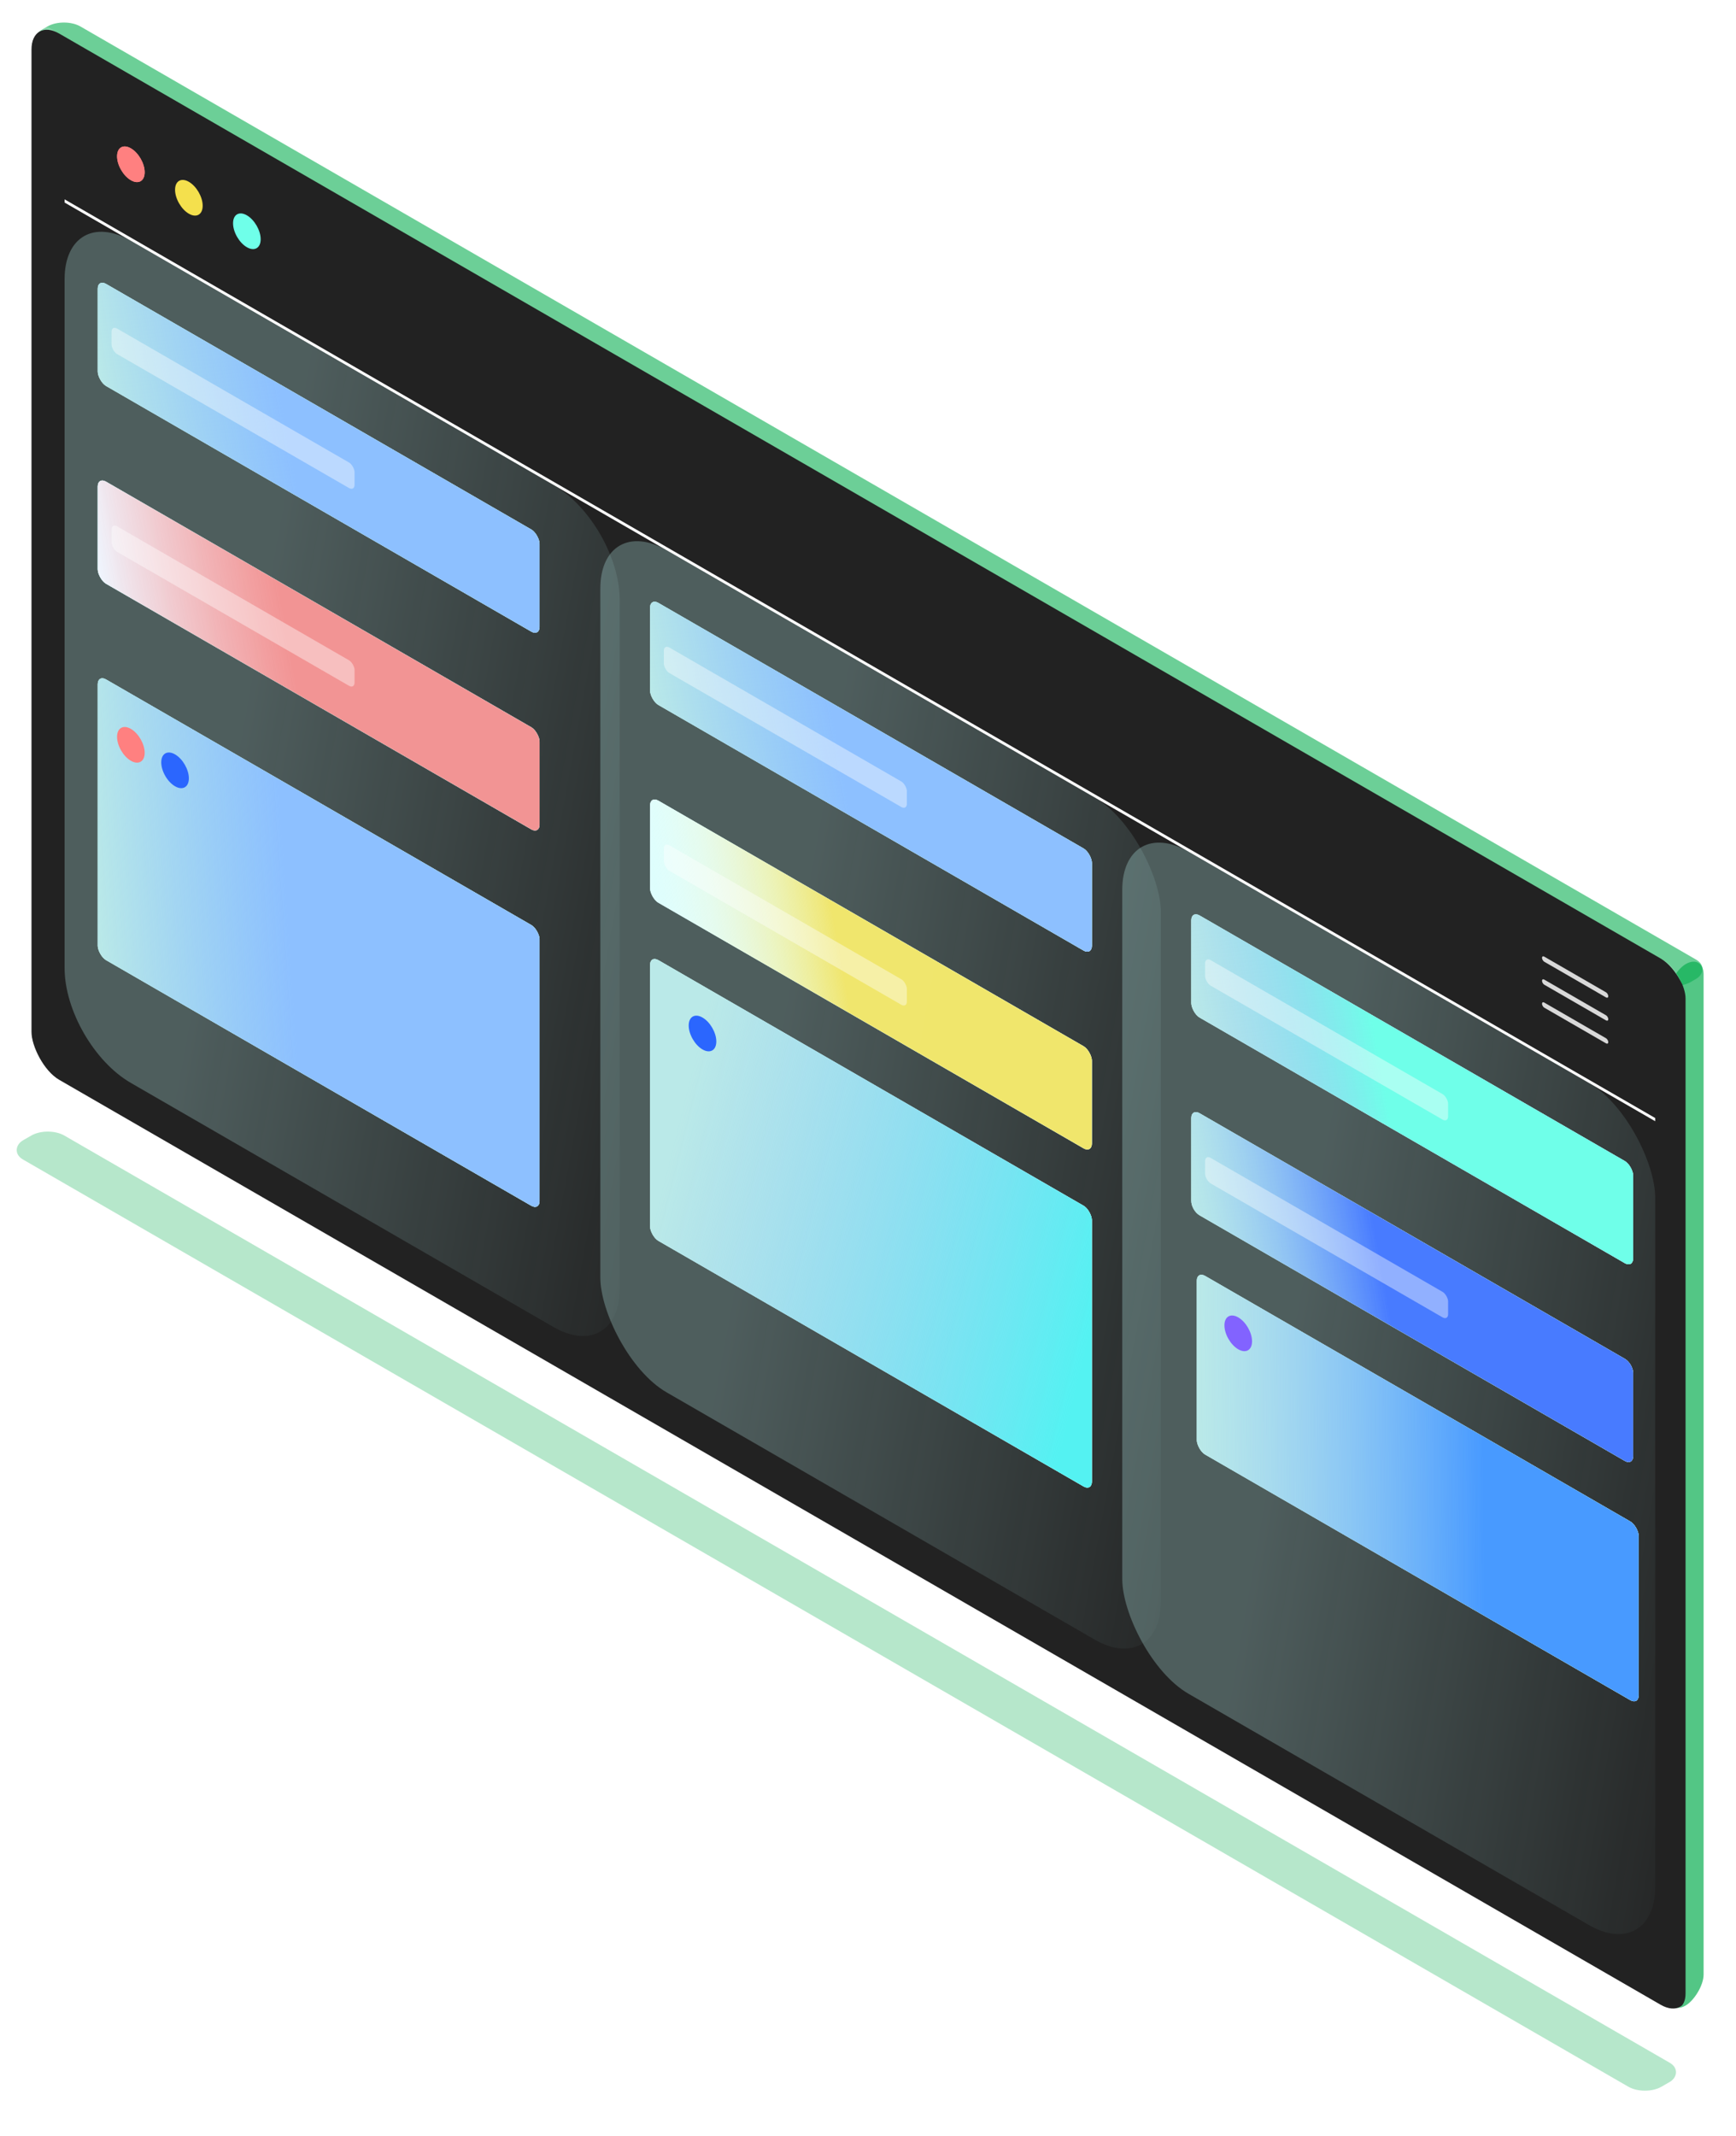 <svg width="422" height="519" viewBox="0 0 422 519" fill="none" xmlns="http://www.w3.org/2000/svg">
<g clip-path="url(#clip0_101_103)">
<g clip-path="url(#clip1_101_103)">
<rect width="253.066" height="10.077" rx="5.038" transform="matrix(0 -1 0.866 -0.5 405.398 489.871)" fill="#0AAF52" fill-opacity="0.7"/>
<rect width="462.836" height="10.852" rx="4.651" transform="matrix(0.866 0.5 -0.866 0.5 15.539 4.115)" fill="#0AAF52" fill-opacity="0.6"/>
<g filter="url(#filter0_f_101_103)">
<rect width="459.939" height="11.627" rx="4.651" transform="matrix(0.866 0.5 -0.866 0.5 11.62 273.624)" fill="#0AAF52" fill-opacity="0.3"/>
</g>
<g clip-path="url(#clip2_101_103)">
<rect width="465.083" height="254.246" rx="7.751" transform="matrix(0.866 0.5 -2.20305e-08 1 7.648 4.263)" fill="#222222"/>
<rect x="-0.225" y="-0.39" width="465.603" height="254.765" rx="8.011" transform="matrix(0.866 0.5 -2.20305e-08 1 7.617 4.376)" stroke="#FFFEFE" stroke-opacity="0.2" stroke-width="0.519"/>
<circle cx="3.876" cy="3.876" r="3.876" transform="matrix(0.866 0.5 -2.20305e-08 1 28.457 34.106)" fill="#FF8080"/>
<circle cx="3.876" cy="3.876" r="3.876" transform="matrix(0.866 0.5 -2.20305e-08 1 28.457 34.106)" fill="#FF8080"/>
<circle cx="3.876" cy="3.876" r="3.876" transform="matrix(0.866 0.5 -2.20305e-08 1 56.652 50.384)" fill="#6FFFE9"/>
<circle cx="3.876" cy="3.876" r="3.876" transform="matrix(0.866 0.5 -2.20305e-08 1 42.555 42.245)" fill="#F4E04D"/>
<rect width="446.48" height="0.775" transform="matrix(0.866 0.5 -2.20305e-08 1 15.703 48.446)" fill="white"/>
<g filter="url(#filter1_b_101_103)">
<rect width="149.602" height="204.637" rx="18.603" transform="matrix(0.866 0.5 -2.20305e-08 1 272.807 197.66)" fill="url(#paint0_linear_101_103)" fill-opacity="0.28"/>
</g>
<g filter="url(#filter2_b_101_103)">
<rect width="157.353" height="204.637" rx="18.603" transform="matrix(0.866 0.5 -2.20305e-08 1 145.933 124.41)" fill="url(#paint1_linear_101_103)" fill-opacity="0.28"/>
</g>
<g filter="url(#filter3_b_101_103)">
<path d="M15.703 67.825C15.703 57.55 22.916 53.386 31.814 58.523L134.521 117.821C143.419 122.958 150.632 135.452 150.632 145.726L150.632 313.156C150.632 323.431 143.419 327.595 134.521 322.458L31.814 263.16C22.916 258.023 15.703 245.529 15.703 235.255L15.703 151.54L15.703 67.825Z" fill="url(#paint2_linear_101_103)" fill-opacity="0.28"/>
</g>
<rect width="124.022" height="24.805" rx="2.325" transform="matrix(0.866 0.5 -2.20305e-08 1 23.759 67.825)" fill="#BAE9E8" fill-opacity="0.96"/>
<rect width="124.022" height="24.805" rx="2.325" transform="matrix(0.866 0.5 -2.20305e-08 1 23.759 67.825)" fill="#BAE9E8" fill-opacity="0.96"/>
<rect width="124.022" height="24.805" rx="2.325" transform="matrix(0.866 0.5 -2.20305e-08 1 23.759 67.825)" fill="#BAE9E8" fill-opacity="0.96"/>
<rect width="124.022" height="24.805" rx="2.325" transform="matrix(0.866 0.5 -2.20305e-08 1 23.759 67.825)" fill="url(#paint3_linear_101_103)"/>
<rect opacity="0.4" width="68.212" height="6.201" rx="1.55" transform="matrix(0.866 0.5 -2.20305e-08 1 27.115 79.064)" fill="white"/>
<rect width="124.022" height="68.212" rx="2.325" transform="matrix(0.866 0.5 -2.20305e-08 1 23.759 163.942)" fill="#BAE9E8" fill-opacity="0.96"/>
<rect width="124.022" height="68.212" rx="2.325" transform="matrix(0.866 0.5 -2.20305e-08 1 23.759 163.942)" fill="#BAE9E8" fill-opacity="0.96"/>
<rect width="124.022" height="68.212" rx="2.325" transform="matrix(0.866 0.5 -2.20305e-08 1 23.759 163.942)" fill="#BAE9E8" fill-opacity="0.96"/>
<rect width="124.022" height="68.212" rx="2.325" transform="matrix(0.866 0.5 -2.20305e-08 1 23.759 163.942)" fill="url(#paint4_linear_101_103)"/>
<rect width="124.022" height="43.408" rx="2.325" transform="matrix(0.866 0.5 -2.20305e-08 1 290.932 308.893)" fill="#BAE9E8" fill-opacity="0.96"/>
<rect width="124.022" height="43.408" rx="2.325" transform="matrix(0.866 0.5 -2.20305e-08 1 290.932 308.893)" fill="#BAE9E8" fill-opacity="0.96"/>
<rect width="124.022" height="43.408" rx="2.325" transform="matrix(0.866 0.5 -2.20305e-08 1 290.932 308.893)" fill="#BAE9E8" fill-opacity="0.96"/>
<rect width="124.022" height="43.408" rx="2.325" transform="matrix(0.866 0.5 -2.20305e-08 1 290.932 308.893)" fill="url(#paint5_linear_101_103)"/>
<circle cx="3.876" cy="3.876" r="3.876" transform="matrix(0.866 0.5 -2.20305e-08 1 28.457 175.181)" fill="#FF8080"/>
<circle cx="3.876" cy="3.876" r="3.876" transform="matrix(0.866 0.5 -2.20305e-08 1 39.198 181.383)" fill="#2B66FE"/>
<circle cx="3.876" cy="3.876" r="3.876" transform="matrix(0.866 0.5 -2.20305e-08 1 297.645 318.195)" fill="#8263FF"/>
<rect width="124.022" height="68.212" rx="2.325" transform="matrix(0.866 0.5 -2.20305e-08 1 158.017 232.154)" fill="#BAE9E8" fill-opacity="0.96"/>
<rect width="124.022" height="68.212" rx="2.325" transform="matrix(0.866 0.5 -2.20305e-08 1 158.017 232.154)" fill="#BAE9E8" fill-opacity="0.96"/>
<rect width="124.022" height="68.212" rx="2.325" transform="matrix(0.866 0.5 -2.20305e-08 1 158.017 232.154)" fill="#BAE9E8" fill-opacity="0.96"/>
<rect width="124.022" height="68.212" rx="2.325" transform="matrix(0.866 0.5 -2.20305e-08 1 158.017 232.154)" fill="url(#paint6_linear_101_103)"/>
<circle cx="3.876" cy="3.876" r="3.876" transform="matrix(0.866 0.5 -2.20305e-08 1 167.415 245.332)" fill="#2B66FE"/>
<rect width="124.022" height="24.805" rx="2.325" transform="matrix(0.866 0.5 -2.20305e-08 1 23.758 115.883)" fill="#BAE9E8" fill-opacity="0.96"/>
<rect width="124.022" height="24.805" rx="2.325" transform="matrix(0.866 0.5 -2.20305e-08 1 23.758 115.883)" fill="#BAE9E8" fill-opacity="0.96"/>
<rect width="124.022" height="24.805" rx="2.325" transform="matrix(0.866 0.5 -2.20305e-08 1 23.758 115.883)" fill="#BAE9E8" fill-opacity="0.96"/>
<rect width="124.022" height="24.805" rx="2.325" transform="matrix(0.866 0.5 -2.20305e-08 1 23.758 115.883)" fill="url(#paint7_linear_101_103)"/>
<rect opacity="0.4" width="68.212" height="6.201" rx="1.55" transform="matrix(0.866 0.5 -2.20305e-08 1 27.115 127.123)" fill="white"/>
<rect width="124.022" height="24.805" rx="2.325" transform="matrix(0.866 0.5 -2.20305e-08 1 158.017 145.339)" fill="#BAE9E8" fill-opacity="0.96"/>
<rect width="124.022" height="24.805" rx="2.325" transform="matrix(0.866 0.5 -2.20305e-08 1 158.017 145.339)" fill="#BAE9E8" fill-opacity="0.96"/>
<rect width="124.022" height="24.805" rx="2.325" transform="matrix(0.866 0.5 -2.20305e-08 1 158.017 145.339)" fill="#BAE9E8" fill-opacity="0.96"/>
<rect width="124.022" height="24.805" rx="2.325" transform="matrix(0.866 0.5 -2.20305e-08 1 158.017 145.339)" fill="url(#paint8_linear_101_103)"/>
<rect opacity="0.4" width="68.212" height="6.201" rx="1.55" transform="matrix(0.866 0.5 -2.20305e-08 1 161.373 156.578)" fill="white"/>
<path d="M289.589 271.686C289.589 270.402 290.491 269.881 291.603 270.524L394.982 330.209C396.094 330.851 396.996 332.413 396.996 333.697L396.996 353.851C396.996 355.135 396.094 355.656 394.982 355.014L291.603 295.328C290.491 294.686 289.589 293.124 289.589 291.84L289.589 271.686Z" fill="#BAE9E8" fill-opacity="0.96"/>
<path d="M289.589 271.686C289.589 270.402 290.491 269.881 291.603 270.524L394.982 330.209C396.094 330.851 396.996 332.413 396.996 333.697L396.996 353.851C396.996 355.135 396.094 355.656 394.982 355.014L291.603 295.328C290.491 294.686 289.589 293.124 289.589 291.84L289.589 271.686Z" fill="#BAE9E8" fill-opacity="0.96"/>
<path d="M289.589 271.686C289.589 270.402 290.491 269.881 291.603 270.524L394.982 330.209C396.094 330.851 396.996 332.413 396.996 333.697L396.996 353.851C396.996 355.135 396.094 355.656 394.982 355.014L291.603 295.328C290.491 294.686 289.589 293.124 289.589 291.84L289.589 271.686Z" fill="#BAE9E8" fill-opacity="0.96"/>
<path d="M289.589 271.686C289.589 270.402 290.491 269.881 291.603 270.524L394.982 330.209C396.094 330.851 396.996 332.413 396.996 333.697L396.996 353.851C396.996 355.135 396.094 355.656 394.982 355.014L291.603 295.328C290.491 294.686 289.589 293.124 289.589 291.84L289.589 271.686Z" fill="url(#paint9_linear_101_103)"/>
<rect opacity="0.4" width="68.212" height="6.201" rx="1.55" transform="matrix(0.866 0.5 -2.20305e-08 1 292.946 280.6)" fill="white"/>
<rect width="124.022" height="24.805" rx="2.325" transform="matrix(0.866 0.5 -2.20305e-08 1 158.017 193.397)" fill="#DEFFFE" fill-opacity="0.81"/>
<rect width="124.022" height="24.805" rx="2.325" transform="matrix(0.866 0.5 -2.20305e-08 1 158.017 193.397)" fill="#DEFFFE" fill-opacity="0.81"/>
<rect width="124.022" height="24.805" rx="2.325" transform="matrix(0.866 0.5 -2.20305e-08 1 158.017 193.397)" fill="#DEFFFE" fill-opacity="0.81"/>
<rect width="124.022" height="24.805" rx="2.325" transform="matrix(0.866 0.5 -2.20305e-08 1 158.017 193.397)" fill="url(#paint10_linear_101_103)"/>
<rect opacity="0.4" width="68.212" height="6.201" rx="1.55" transform="matrix(0.866 0.5 -2.20305e-08 1 161.373 204.637)" fill="white"/>
<rect width="124.022" height="24.805" rx="2.325" transform="matrix(0.866 0.5 -2.20305e-08 1 289.589 221.302)" fill="#BAE9E8" fill-opacity="0.96"/>
<rect width="124.022" height="24.805" rx="2.325" transform="matrix(0.866 0.5 -2.20305e-08 1 289.589 221.302)" fill="#BAE9E8" fill-opacity="0.96"/>
<rect width="124.022" height="24.805" rx="2.325" transform="matrix(0.866 0.5 -2.20305e-08 1 289.589 221.302)" fill="#BAE9E8" fill-opacity="0.96"/>
<rect width="124.022" height="24.805" rx="2.325" transform="matrix(0.866 0.5 -2.20305e-08 1 289.589 221.302)" fill="url(#paint11_linear_101_103)"/>
<rect opacity="0.4" width="68.212" height="6.201" rx="1.55" transform="matrix(0.866 0.5 -2.20305e-08 1 292.946 232.542)" fill="white"/>
<rect width="18.603" height="1.24" rx="0.62" transform="matrix(0.866 0.5 -2.20305e-08 1 374.843 232.154)" fill="#D9D9D9"/>
<rect width="18.603" height="1.24" rx="0.62" transform="matrix(0.866 0.5 -2.20305e-08 1 374.843 237.735)" fill="#D9D9D9"/>
<rect width="18.603" height="1.24" rx="0.62" transform="matrix(0.866 0.5 -2.20305e-08 1 374.843 243.316)" fill="#D9D9D9"/>
</g>
</g>
</g>
<defs>
<filter id="filter0_f_101_103" x="-2.09" y="268.986" width="415.67" height="245.059" filterUnits="userSpaceOnUse" color-interpolation-filters="sRGB">
<feFlood flood-opacity="0" result="BackgroundImageFix"/>
<feBlend mode="normal" in="SourceGraphic" in2="BackgroundImageFix" result="shape"/>
<feGaussianBlur stdDeviation="3" result="effect1_foregroundBlur_101_103"/>
</filter>
<filter id="filter1_b_101_103" x="246.582" y="178.536" width="182.01" height="317.686" filterUnits="userSpaceOnUse" color-interpolation-filters="sRGB">
<feFlood flood-opacity="0" result="BackgroundImageFix"/>
<feGaussianBlur in="BackgroundImageFix" stdDeviation="13.113"/>
<feComposite in2="SourceAlpha" operator="in" result="effect1_backgroundBlur_101_103"/>
<feBlend mode="normal" in="SourceGraphic" in2="effect1_backgroundBlur_101_103" result="shape"/>
</filter>
<filter id="filter2_b_101_103" x="119.708" y="105.286" width="188.723" height="321.562" filterUnits="userSpaceOnUse" color-interpolation-filters="sRGB">
<feFlood flood-opacity="0" result="BackgroundImageFix"/>
<feGaussianBlur in="BackgroundImageFix" stdDeviation="13.113"/>
<feComposite in2="SourceAlpha" operator="in" result="effect1_backgroundBlur_101_103"/>
<feBlend mode="normal" in="SourceGraphic" in2="effect1_backgroundBlur_101_103" result="shape"/>
</filter>
<filter id="filter3_b_101_103" x="-10.523" y="30.097" width="187.38" height="320.787" filterUnits="userSpaceOnUse" color-interpolation-filters="sRGB">
<feFlood flood-opacity="0" result="BackgroundImageFix"/>
<feGaussianBlur in="BackgroundImageFix" stdDeviation="13.113"/>
<feComposite in2="SourceAlpha" operator="in" result="effect1_backgroundBlur_101_103"/>
<feBlend mode="normal" in="SourceGraphic" in2="effect1_backgroundBlur_101_103" result="shape"/>
</filter>
<linearGradient id="paint0_linear_101_103" x1="1.19048e-06" y1="83.327" x2="175.965" y2="115.401" gradientUnits="userSpaceOnUse">
<stop offset="0.284" stop-color="#C7FFFE" stop-opacity="0.96"/>
<stop offset="1" stop-color="#BFFFFE" stop-opacity="0"/>
</linearGradient>
<linearGradient id="paint1_linear_101_103" x1="1.25216e-06" y1="83.327" x2="184.452" y2="118.69" gradientUnits="userSpaceOnUse">
<stop offset="0.284" stop-color="#C7FFFE" stop-opacity="0.96"/>
<stop offset="1" stop-color="#BFFFFE" stop-opacity="0"/>
</linearGradient>
<linearGradient id="paint2_linear_101_103" x1="15.703" y1="132.549" x2="191.093" y2="164.406" gradientUnits="userSpaceOnUse">
<stop offset="0.284" stop-color="#C7FFFE" stop-opacity="0.96"/>
<stop offset="1" stop-color="#BFFFFE" stop-opacity="0"/>
</linearGradient>
<linearGradient id="paint3_linear_101_103" x1="53.485" y1="12.402" x2="-2.99489e-06" y2="24.805" gradientUnits="userSpaceOnUse">
<stop stop-color="#8DC0FF"/>
<stop offset="1" stop-color="#7DB8FF" stop-opacity="0"/>
</linearGradient>
<linearGradient id="paint4_linear_101_103" x1="53.485" y1="34.106" x2="-2.478" y2="38.825" gradientUnits="userSpaceOnUse">
<stop stop-color="#8DC0FF"/>
<stop offset="1" stop-color="#7DB8FF" stop-opacity="0"/>
</linearGradient>
<linearGradient id="paint5_linear_101_103" x1="80.615" y1="21.704" x2="-0.194" y2="22.451" gradientUnits="userSpaceOnUse">
<stop stop-color="#489AFF"/>
<stop offset="1" stop-color="#7DB8FF" stop-opacity="0"/>
</linearGradient>
<linearGradient id="paint6_linear_101_103" x1="121.309" y1="39.145" x2="14.256" y2="11.996" gradientUnits="userSpaceOnUse">
<stop stop-color="#54F2F2"/>
<stop offset="1" stop-color="#7DB8FF" stop-opacity="0"/>
</linearGradient>
<linearGradient id="paint7_linear_101_103" x1="53.485" y1="12.402" x2="-2.99489e-06" y2="24.805" gradientUnits="userSpaceOnUse">
<stop stop-color="#FF8080" stop-opacity="0.81"/>
<stop offset="1" stop-color="#EFF6FF"/>
</linearGradient>
<linearGradient id="paint8_linear_101_103" x1="53.485" y1="12.402" x2="-2.99489e-06" y2="24.805" gradientUnits="userSpaceOnUse">
<stop stop-color="#8DC0FF"/>
<stop offset="1" stop-color="#7DB8FF" stop-opacity="0"/>
</linearGradient>
<linearGradient id="paint9_linear_101_103" x1="335.908" y1="308.505" x2="293.542" y2="316.129" gradientUnits="userSpaceOnUse">
<stop stop-color="#487BFF"/>
<stop offset="1" stop-color="#7DB8FF" stop-opacity="0"/>
</linearGradient>
<linearGradient id="paint10_linear_101_103" x1="53.485" y1="12.402" x2="-2.99489e-06" y2="24.805" gradientUnits="userSpaceOnUse">
<stop stop-color="#F4E04D" stop-opacity="0.82"/>
<stop offset="1" stop-color="white" stop-opacity="0"/>
</linearGradient>
<linearGradient id="paint11_linear_101_103" x1="53.485" y1="12.402" x2="-2.99489e-06" y2="24.805" gradientUnits="userSpaceOnUse">
<stop stop-color="#6FFFE9"/>
<stop offset="0.37" stop-color="#74DEF1" stop-opacity="0.63"/>
<stop offset="1" stop-color="#7DB8FF" stop-opacity="0"/>
</linearGradient>
<clipPath id="clip0_101_103">
<rect width="422" height="519" fill="white"/>
</clipPath>
<clipPath id="clip1_101_103">
<rect width="460" height="519" fill="white"/>
</clipPath>
<clipPath id="clip2_101_103">
<rect width="465.083" height="254.246" rx="6.201" transform="matrix(0.866 0.5 -2.20305e-08 1 6.976 3.876)" fill="white"/>
</clipPath>
</defs>
</svg>
